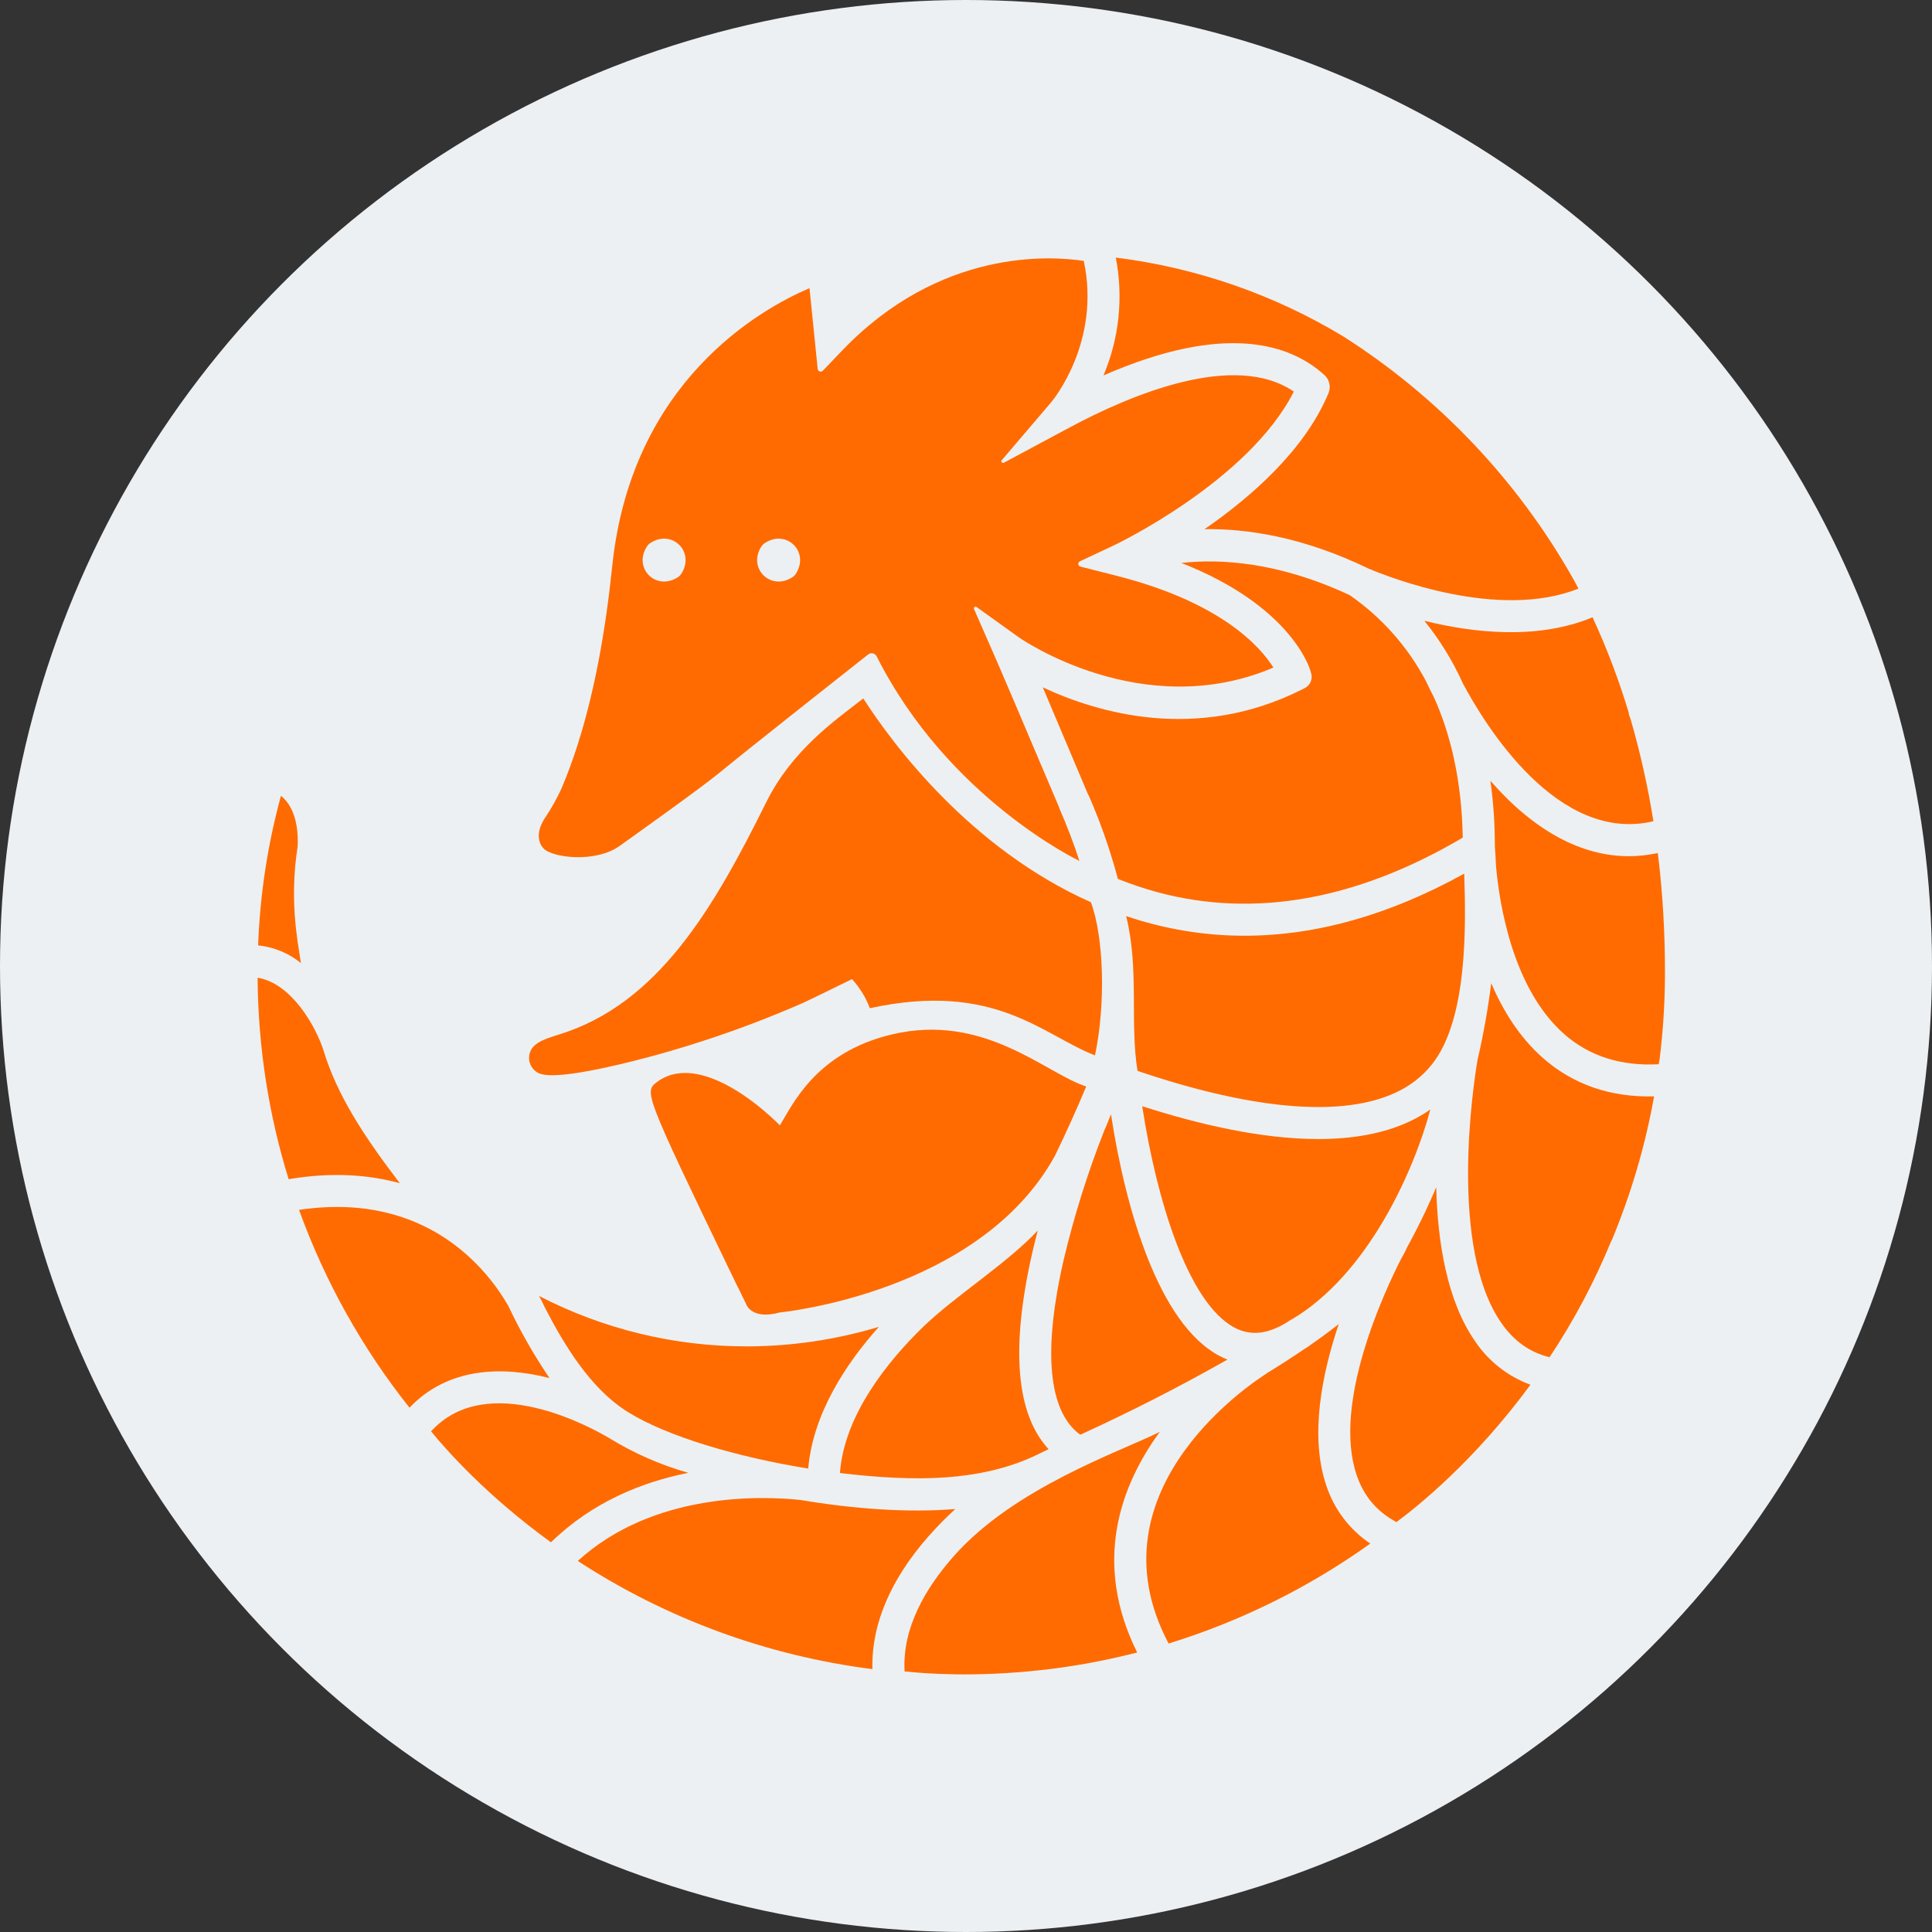 <svg width="60" height="60" viewBox="0 0 60 60" fill="none" xmlns="http://www.w3.org/2000/svg">
<rect x="0" y="0" width="60" height="60" fill="#333333" stroke="none"/>
<circle cx="30" cy="30" r="30" fill="#ECF0F2"/>
<path d="M16.739 40.246C16.841 40.43 16.903 40.564 16.93 40.624C17.566 41.853 18.345 43.092 19.411 43.796L19.515 43.862C20.72 44.606 22.879 45.251 25.1 45.607C25.248 43.898 26.275 42.348 27.293 41.207C25.962 41.607 24.58 41.811 23.19 41.813C20.945 41.815 18.732 41.278 16.739 40.246ZM33.734 33.742C32.468 33.335 30.57 31.439 27.689 32.127C25.312 32.694 24.599 34.346 24.22 34.947C23.334 34.076 22.393 33.486 21.613 33.351C21.019 33.251 20.631 33.432 20.408 33.599C20.004 33.906 19.994 33.917 22.683 39.499L22.908 39.963C22.911 39.972 22.918 39.978 22.923 39.987L23.165 40.485C23.165 40.485 23.319 41.007 24.213 40.76C24.213 40.76 30.406 40.169 32.762 35.894C33.106 35.185 33.43 34.467 33.734 33.741V33.742ZM9.244 26.28C9.263 25.922 9.239 25.124 8.725 24.714C8.311 26.23 8.074 27.789 8.016 29.36C8.504 29.41 8.966 29.601 9.346 29.909C9.23 29.171 8.987 27.921 9.245 26.28H9.244ZM32.565 45.005C31.554 43.913 31.382 41.871 32.058 38.907C32.112 38.675 32.17 38.443 32.228 38.215C31.267 39.243 29.664 40.246 28.679 41.198C27.589 42.251 26.216 43.937 26.085 45.746C27.247 45.886 28.389 45.953 29.385 45.88C31.298 45.74 32.219 45.158 32.565 45.005ZM44.234 19.279C44.715 19.873 45.117 20.526 45.43 21.222C46.121 22.52 48.374 26.211 51.348 25.504C51.179 24.44 50.944 23.388 50.645 22.353C50.624 22.29 50.603 22.228 50.579 22.163L50.59 22.16C50.291 21.164 49.917 20.162 49.458 19.17C47.751 19.883 45.743 19.653 44.234 19.279ZM41.135 11.651C41.21 11.72 41.262 11.81 41.284 11.909C41.306 12.008 41.297 12.112 41.259 12.206C40.522 13.981 38.844 15.443 37.409 16.433C38.724 16.414 40.465 16.672 42.503 17.659C43.153 17.933 46.548 19.27 49.021 18.279C49.014 18.266 49.003 18.25 48.997 18.235C48.948 18.139 48.894 18.045 48.843 17.951C47.121 14.913 44.681 12.341 41.734 10.458C39.573 9.15 37.16 8.312 34.652 8C34.892 9.231 34.759 10.505 34.269 11.66C38.064 9.999 40.085 10.694 41.135 11.651ZM33.548 44.557C35.106 43.846 36.631 43.067 38.12 42.223C38.02 42.182 37.928 42.139 37.842 42.093C35.999 41.088 34.967 37.627 34.502 34.604C34.437 34.775 34.367 34.945 34.293 35.113C33.777 36.423 33.354 37.769 33.03 39.14C32.225 42.664 32.829 44.038 33.548 44.556V44.557ZM45.474 27.13C43.156 28.414 40.873 29.06 38.648 29.06C37.398 29.06 36.156 28.853 34.973 28.449C35.384 30.095 35.084 31.755 35.326 33.256C35.438 33.295 35.553 33.335 35.67 33.371C39.086 34.488 41.74 34.682 43.344 33.931C43.783 33.732 44.169 33.432 44.47 33.056C45.592 31.646 45.524 28.704 45.472 27.13H45.474Z" fill="#FF6B00"/>
<path d="M40.103 40.977L40.106 40.982C42.488 39.58 43.919 36.342 44.421 34.456C44.219 34.597 44.002 34.722 43.768 34.832C42.947 35.216 41.978 35.374 40.942 35.374C39.178 35.374 37.219 34.917 35.473 34.355C35.918 37.268 36.893 40.442 38.322 41.222C38.856 41.513 39.439 41.434 40.103 40.977ZM34.718 27.296C35.124 27.459 35.54 27.599 35.963 27.713C38.97 28.516 42.153 27.945 45.427 26.013C45.394 24.208 45.041 22.778 44.527 21.644C44.388 21.379 44.313 21.212 44.303 21.191H44.304C43.741 20.109 42.922 19.18 41.918 18.484C39.696 17.443 37.877 17.35 36.687 17.483C40.09 18.818 40.67 20.741 40.697 20.833L40.721 20.913C40.745 21.002 40.739 21.096 40.702 21.179C40.664 21.263 40.599 21.331 40.517 21.371L40.442 21.409C37.171 23.061 34.076 22.138 32.385 21.346C32.883 22.52 33.544 24.089 33.801 24.696L33.807 24.693C33.913 24.935 34.016 25.187 34.118 25.448L34.124 25.463C34.344 26.038 34.547 26.65 34.716 27.296H34.718ZM45.807 41.649C44.932 40.39 44.645 38.557 44.603 36.871C44.3 37.586 43.984 38.223 43.681 38.77L43.682 38.772C43.638 38.876 43.582 38.977 43.519 39.082C43.011 40.078 41.369 43.568 42.132 45.81C42.353 46.463 42.76 46.944 43.367 47.27C43.984 46.815 45.78 45.391 47.529 43.004C46.826 42.746 46.223 42.272 45.807 41.65V41.649ZM12.417 36.746C11.286 35.269 10.47 33.999 10.059 32.659C9.833 31.922 9.07 30.535 8 30.365C8.015 32.54 8.351 34.64 8.964 36.621C10.306 36.394 11.451 36.48 12.417 36.746Z" fill="#FF6B00"/>
<path d="M41.187 46.126C40.668 44.593 41.053 42.673 41.576 41.121C41.279 41.354 40.974 41.578 40.662 41.792L40.665 41.796L40.504 41.898C40.12 42.158 39.73 42.41 39.335 42.651L39.338 42.655C39.104 42.8 33.725 46.195 36.292 51.041C38.534 50.349 40.649 49.301 42.556 47.937C41.909 47.504 41.426 46.866 41.187 46.126ZM51.485 26.492C51.185 26.556 50.884 26.59 50.585 26.59C49.108 26.59 47.646 25.801 46.297 24.261C46.294 24.256 46.29 24.251 46.285 24.247C46.377 24.891 46.424 25.569 46.424 26.273C46.439 26.481 46.451 26.69 46.46 26.898C46.565 28.08 46.978 30.705 48.576 32.113C49.355 32.801 50.34 33.114 51.511 33.051C51.521 33.005 51.532 32.952 51.541 32.896C51.651 32.004 51.707 31.106 51.707 30.207C51.708 29.084 51.65 27.827 51.485 26.492Z" fill="#FF6B00"/>
<path d="M47.915 32.855C47.188 32.213 46.674 31.385 46.311 30.532C46.211 31.334 46.069 32.13 45.886 32.917C45.756 33.682 44.987 38.731 46.625 41.085C47.016 41.65 47.508 41.998 48.123 42.15C48.882 41.008 49.526 39.794 50.045 38.525L50.051 38.528C50.644 37.104 51.091 35.605 51.369 34.049C50.016 34.084 48.857 33.684 47.915 32.855ZM17.065 42.797C16.581 42.083 16.152 41.332 15.784 40.552C15.16 39.465 13.272 36.98 9.287 37.574C10.09 39.793 11.248 41.868 12.717 43.717C13.906 42.467 15.58 42.417 17.065 42.797ZM29.667 46.864C28.214 46.985 26.509 46.861 24.859 46.583C23.654 46.456 20.294 46.332 17.944 48.477C20.699 50.274 23.828 51.422 27.094 51.836C27.054 50.375 27.733 48.867 29.082 47.442C29.277 47.233 29.474 47.042 29.666 46.864H29.667ZM18.934 44.67C18.385 44.342 15.139 42.53 13.387 44.451C13.871 45.046 15.126 46.46 17.11 47.898C18.4 46.641 19.955 46.022 21.375 45.74C20.516 45.496 19.695 45.136 18.934 44.67ZM36.018 44.468C34.792 45.082 31.491 46.196 29.603 48.347C28.757 49.31 28.015 50.544 28.093 51.907C28.76 51.98 30.286 52.089 32.279 51.871L32.572 51.839L32.692 51.824C33.583 51.709 34.459 51.54 35.316 51.319C33.924 48.522 34.794 46.145 36.018 44.468ZM16.642 33.275C16.703 33.323 16.809 33.392 17.153 33.392C17.566 33.392 18.322 33.292 19.761 32.928C21.002 32.614 22.87 32.055 24.956 31.138C25.188 31.03 25.778 30.744 26.46 30.407C26.687 30.661 26.885 30.959 27.013 31.311C30.901 30.464 32.379 32.146 34.006 32.776C34.339 31.192 34.285 29.117 33.88 28.021C30.104 26.338 27.698 23.073 26.81 21.691C25.922 22.38 24.597 23.297 23.793 24.92C22.157 28.219 20.432 31.186 17.349 32.131C16.821 32.294 16.477 32.423 16.432 32.805C16.424 32.895 16.439 32.985 16.476 33.068C16.512 33.15 16.57 33.221 16.642 33.275Z" fill="#FF6B00"/>
<path d="M19.252 26.265C20.154 25.618 21.779 24.46 22.347 23.995C23.382 23.146 26.242 20.893 26.962 20.324C26.983 20.308 27.006 20.297 27.032 20.291C27.057 20.286 27.083 20.286 27.108 20.291C27.134 20.297 27.157 20.308 27.177 20.325C27.198 20.34 27.214 20.361 27.226 20.384C29.453 24.806 33.522 26.736 33.522 26.736C33.347 26.197 33.137 25.648 32.894 25.09L32.898 25.088L31.508 21.816C31.203 21.104 30.966 20.548 30.898 20.396L30.249 18.915C30.228 18.866 30.285 18.821 30.329 18.852L31.645 19.796C31.683 19.823 35.477 22.468 39.547 20.732C39.134 20.075 37.917 18.703 34.664 17.878L33.553 17.596C33.474 17.577 33.463 17.468 33.538 17.432L34.574 16.946C34.617 16.927 38.769 14.952 40.181 12.161C38.324 10.893 35.083 12.281 33.255 13.256L31.173 14.372C31.123 14.397 31.074 14.336 31.11 14.293L32.641 12.498C32.707 12.421 34.194 10.616 33.658 8.103C32.642 7.946 29.202 7.708 26.16 10.88L25.553 11.514C25.54 11.527 25.525 11.535 25.508 11.539C25.49 11.543 25.472 11.542 25.456 11.537C25.439 11.531 25.425 11.521 25.414 11.507C25.403 11.493 25.396 11.476 25.394 11.459L25.14 8.949C23.621 9.597 19.607 11.839 19.013 17.584C18.802 19.628 18.47 21.385 18.017 22.878L18.014 22.875L17.954 23.085C17.796 23.582 17.624 24.047 17.439 24.484C17.294 24.799 17.125 25.101 16.933 25.39C16.6 25.888 16.749 26.22 16.889 26.358C17.158 26.632 18.488 26.814 19.252 26.265ZM23.759 16.86C24.433 16.427 25.149 17.143 24.717 17.817C24.689 17.862 24.65 17.901 24.605 17.929C23.929 18.361 23.213 17.646 23.645 16.973C23.675 16.928 23.714 16.889 23.759 16.86ZM20.202 16.86C20.877 16.427 21.592 17.143 21.16 17.817C21.132 17.862 21.093 17.901 21.048 17.929C20.372 18.361 19.656 17.646 20.09 16.973C20.119 16.928 20.157 16.889 20.202 16.86Z" fill="#FF6B00"/>
</svg>
